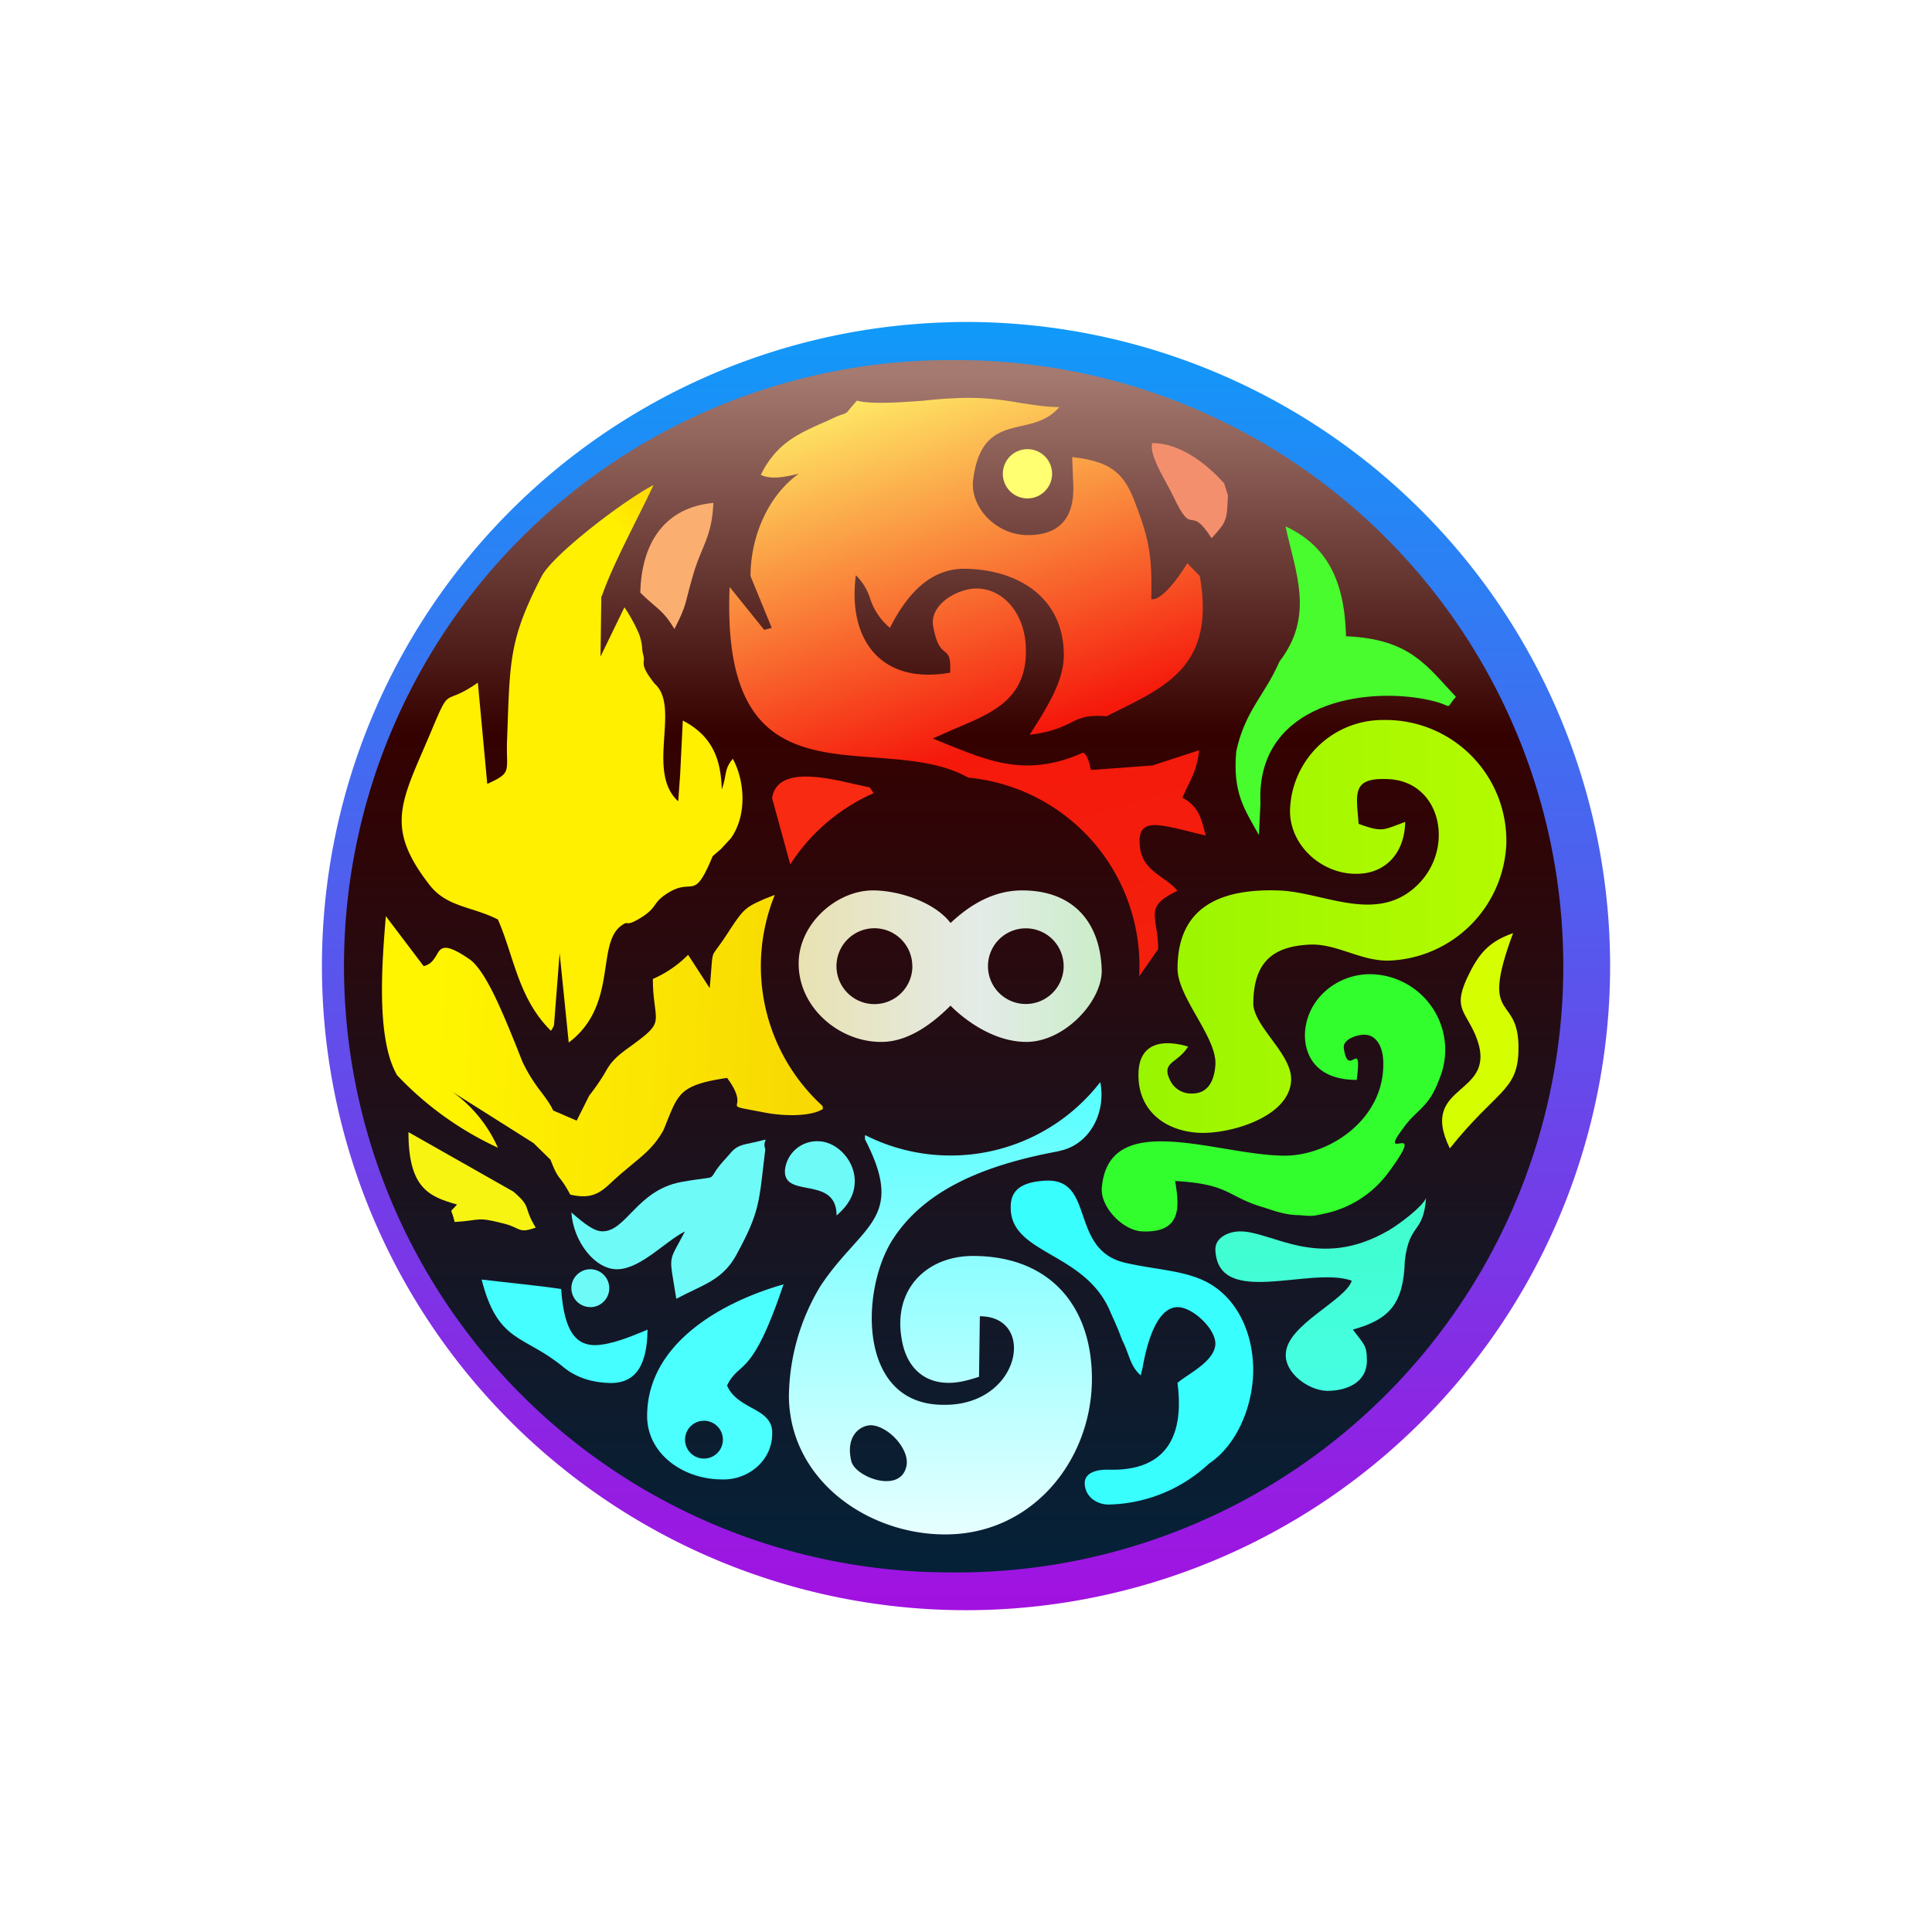 <svg xmlns="http://www.w3.org/2000/svg" width="24" height="24" fill="none" viewBox="0 0 24 24">
    <rect x="0" y="0" width="24" height="24" fill="#333333" stroke="none"/>
    <g clip-path="url(#MV__a)">
        <path fill="#fff" d="M24 0H0v24h24z"/>
        <path fill="url(#MV__b)" d="M11.804 4.002A8 8 0 1 1 12.196 20a8 8 0 0 1-.392-15.997"/>
        <path fill="url(#MV__c)" d="M11.803 4.474a7.53 7.53 0 1 1 0 15.059 7.53 7.53 0 0 1 0-15.06"/>
        <path fill="#38FEFE" d="m14.171 17.086.024-.104c.046-.254.16-.739.432-.744.189-.004.49.283.47.471-.022.212-.347.362-.47.47.095.73-.197 1.097-.856 1.078-.207-.004-.296.07-.296.165 0 .17.15.268.296.268a1.88 1.88 0 0 0 1.247-.508c.334-.221.546-.692.55-1.158 0-.376-.131-.753-.413-.988-.306-.259-.725-.245-1.172-.348-.71-.16-.367-1.059-1.003-1.021-.235.014-.41.084-.423.292-.047.62.894.574 1.223 1.308.085.193.095.207.16.38.09.175.095.32.231.439"/>
        <path fill="#48FC2E" d="M15.893 8.22c-.179.413-.428.61-.536 1.114-.047.523.108.725.282 1.04l.019-.395c-.057-1.176 1.162-1.44 1.99-1.303.471.08.269.174.438-.02-.357-.376-.565-.72-1.365-.752-.018-.701-.244-1.13-.752-1.365.127.584.362 1.11-.076 1.68"/>
        <path fill="url(#MV__d)" d="M7.475 7.408c.14-.404.442-.955.644-1.383-.357.183-1.256.866-1.393 1.139-.414.8-.39 1.063-.428 2.056-.01.367.066.377-.245.518L5.936 8.48c-.457.32-.32-.014-.603.66-.353.827-.55 1.138-.004 1.844.216.287.531.273.856.438.202.46.25.978.659 1.383a.3.3 0 0 0 .038-.07l.07-.895.113 1.111c.612-.461.339-1.219.65-1.45.112-.084.032.034.258-.108.189-.122.137-.17.283-.273.362-.254.348.118.597-.484l.104-.09.122-.132c.212-.3.165-.734.024-.988-.113.137-.07.198-.137.381-.01-.357-.103-.658-.484-.856l-.033.673-.024.33c-.405-.368.033-1.172-.292-1.46-.202-.254-.113-.254-.14-.348-.03-.117 0-.094-.048-.254a2 2 0 0 0-.188-.348l-.297.612.01-.749z"/>
        <path fill="#6EFBF8" d="M7.098 15.061c.023.362.296.716.578.706.288-.01.584-.344.833-.47-.216.413-.197.263-.108.837.325-.174.57-.226.744-.541.3-.55.282-.654.362-1.318-.056-.146.141-.14-.226-.066-.15.029-.179.085-.25.165-.324.344 0 .207-.573.31-.546.104-.678.612-.974.612-.104 0-.226-.094-.386-.235"/>
        <path fill="url(#MV__e)" d="M16.877 10.234c-.028-.377-.09-.575.362-.556.654.024.833.833.391 1.294-.508.527-1.181.109-1.741.09-.772-.028-1.261.235-1.261.97 0 .361.494.856.47 1.2-.019.24-.122.352-.287.352a.29.29 0 0 1-.263-.14c-.142-.26.075-.222.211-.443-.32-.095-.602-.043-.616.32-.019.47.33.739.776.752.377.01 1.106-.202 1.12-.658.01-.32-.456-.654-.47-.941 0-.542.263-.72.706-.74.338-.013.644.217 1.002.198a1.515 1.515 0 0 0 1.435-1.449 1.5 1.5 0 0 0-1.524-1.539 1.153 1.153 0 0 0-1.163 1.13c0 .442.414.8.852.78.315-.009.57-.234.579-.644-.127.047-.203.08-.268.09-.085.009-.156-.01-.311-.066"/>
        <path fill="#32FD2D" d="M14.19 15.297c.338.014.437-.137.437-.358 0-.08-.014-.174-.028-.268.687.038.645.198 1.106.33.14.047.277.094.437.094.16.014.16.014.316-.02.32-.068.602-.252.795-.517.499-.678-.155-.094.17-.532.174-.25.32-.254.451-.607A.94.94 0 0 0 17 12.102c-.419.01-.781.33-.79.753 0 .282.164.56.644.56.07-.556-.104 0-.16-.391-.019-.113.165-.174.263-.17.146.005.231.16.227.368 0 .691-.674 1.134-1.224 1.134-.828 0-2.188-.598-2.273.4-.019.24.264.532.504.541"/>
        <path fill="#44FEFF" d="M6.971 16.013c-.23-.037-.673-.08-.988-.118.202.796.527.683 1.016 1.088.17.14.377.192.57.197.339.01.47-.235.475-.663-.221.094-.456.188-.65.193-.216 0-.385-.132-.423-.697"/>
        <path fill="#D5FE01" d="M18.015 14.26c.565-.705.824-.705.847-1.176.033-.786-.503-.315-.066-1.492-.268.094-.404.221-.536.485-.226.442-.07.461.066.776.33.782-.725.575-.316 1.412z"/>
        <path fill="url(#MV__f)" d="M15.098 15.532c.038.72 1.177.193 1.694.377-.075.244-.8.545-.819.903-.019.245.283.461.513.466.236 0 .494-.099.494-.376 0-.193-.032-.193-.174-.386.452-.123.63-.32.645-.852.056-.48.23-.33.264-.781-.043.103-.311.31-.462.4-.88.513-1.458 0-1.863.014-.136.005-.301.08-.292.235"/>
        <path fill="#F7F412" d="M5.648 15.18c.33-.02.269-.067.584.013.25.057.193.137.423.057-.164-.268-.042-.245-.277-.447l-1.304-.739c0 .701.259.8.603.899-.1.122-.076.019-.029.216"/>
        <path fill="#FAAE70" d="M8.378 7.814c.16-.31.127-.315.226-.65.103-.376.24-.48.258-.917-.611.057-.894.504-.908 1.115.198.198.278.207.424.452"/>
        <path fill="#F48F6D" d="m15.254 6.154-.047-.15c-.165-.184-.504-.5-.895-.5-.037.166.175.471.269.674.245.517.188.066.47.508.193-.212.189-.221.203-.532"/>
        <path fill="#6EFBF8" d="M9.752 14.525c-.037.377.64.066.64.574.165-.141.226-.282.226-.428 0-.254-.22-.494-.46-.494a.4.4 0 0 0-.406.348"/>
        <path fill="url(#MV__g)" fill-rule="evenodd" d="M10.745 14.106v.047c.377.73.179.955-.155 1.327-.122.136-.264.292-.4.499a2.7 2.7 0 0 0-.39 1.379c.018 1.026.969 1.694 1.92 1.703 1.082.014 1.825-.894 1.844-1.896.014-.918-.504-1.563-1.478-1.563-.574 0-.997.414-.884 1.036.056.343.273.545.593.54.113 0 .235-.032.367-.075l.01-.752c.71 0 .507 1.115-.453 1.1-1.063 0-1.03-1.406-.64-2.037.372-.593 1.069-.927 2.057-1.11l.038-.01c.362-.08.569-.47.494-.852a2.35 2.35 0 0 1-2.918.66zm.057 3.6c-.127.01-.301.141-.226.447.051.202.63.414.687.042.028-.212-.25-.499-.461-.49" clip-rule="evenodd"/>
        <path fill="url(#MV__h)" d="m9.625 11.117-.122.047c-.24.109-.259.113-.461.424-.113.174-.156.216-.18.263-.023.061-.018.132-.046.424l-.268-.414a1.4 1.4 0 0 1-.438.3c0 .147.014.25.024.33.032.245.032.264-.316.518-.202.141-.25.221-.31.33-.043.07-.094.15-.189.272l-.155.31-.292-.126c-.037-.08-.09-.15-.146-.226a2 2 0 0 1-.235-.377l-.099-.249c-.15-.367-.362-.894-.564-1.03-.31-.212-.353-.142-.405-.048-.033.052-.066.113-.16.137l-.47-.621c-.048.579-.123 1.524.14 1.976.356.377.781.683 1.252.9a1.7 1.7 0 0 0-.564-.693l1.007.636.211.207c.057.15.085.193.127.244.029.038.062.085.118.189.282.065.386-.033.541-.18l.09-.08.15-.126c.15-.123.269-.222.377-.415l.047-.117c.141-.348.179-.447.743-.532.189.254.109.32.123.348.01.024.066.029.33.08.234.048.583.057.738-.042l-.005-.037a2.35 2.35 0 0 1-.593-2.622"/>
        <path fill="#F92A12" d="M9.817 10.737c.251-.39.611-.698 1.035-.884l-.047-.071-.174-.038c-.386-.09-.978-.226-1.04.17z"/>
        <path fill="url(#MV__i)" d="M13.319 5.678c.508.056.658.221.795.602.174.452.197.673.188 1.163.127.023.344-.273.447-.447l.155.16c.189 1.073-.367 1.35-1.025 1.675l-.132.066c-.245-.019-.334.023-.452.084-.104.048-.226.113-.504.146.255-.395.424-.691.424-.988 0-.706-.55-1.054-1.2-1.073-.39-.014-.701.221-.96.734a.8.8 0 0 1-.245-.362.7.7 0 0 0-.178-.292c-.104.781.296 1.365 1.171 1.21.01-.198-.023-.226-.07-.264s-.1-.085-.142-.32c-.042-.268.316-.47.556-.461.334.01.593.334.597.753.014.612-.409.79-.86.979l-.297.131.235.095c.485.192.955.385 1.633.08.047.023.066.098.085.16 0 .023.01.042.014.056l.762-.056.58-.189c-.02.203-.086.334-.156.476l-.052.113c.188.103.226.225.277.423l.015.047a7 7 0 0 1-.25-.061c-.338-.08-.574-.141-.574.127 0 .259.137.353.278.457.066.046.136.094.193.164-.31.15-.297.236-.268.438.014.075.028.17.028.287l-.236.339a2.35 2.35 0 0 0-2.122-2.47c-.339-.19-.753-.217-1.167-.25-.95-.07-1.882-.141-1.798-2.118l.429.532.094-.024-.264-.644c0-.462.198-.98.598-1.271-.141.033-.334.08-.47.014.183-.376.451-.503.724-.626l.127-.056c.15-.075.184-.07.203-.085.023-.01.032-.033.14-.155.18.047.514.023.834 0 .16-.019.315-.028.447-.033.32-.01.56.028.776.066.16.023.306.047.457.047-.132.155-.302.197-.471.235-.268.061-.527.122-.598.659-.047.339.269.682.654.696.438.01.598-.235.589-.607z"/>
        <path fill="url(#MV__j)" fill-rule="evenodd" d="M10.844 11.061c-.452 0-.923.414-.923.908 0 .555.513.979 1.03.974.35 0 .66-.254.857-.451.07.075.466.451.942.451s.945-.508.936-.894c-.019-.602-.362-.988-.988-.988-.348 0-.64.17-.89.405-.197-.26-.644-.405-.964-.405m.49.941a.47.47 0 1 1-.943 0 .47.47 0 0 1 .942 0m1.41.47a.47.47 0 1 0 0-.94.47.47 0 0 0 0 .94" clip-rule="evenodd"/>
        <path fill="#6EFBF8" d="M7.333 16.238a.235.235 0 1 0 0-.471.235.235 0 0 0 0 .47"/>
        <path fill="#4BFFFF" d="M9.329 17.484c.131.07.254.141.263.292.019.358-.292.612-.621.602-.49 0-.937-.324-.932-.795.005-.88.899-1.402 1.694-1.628-.273.814-.428.955-.55 1.063-.052.047-.104.094-.151.193.057.137.179.207.297.273m-.584.635a.235.235 0 1 0 0-.47.235.235 0 0 0 0 .47"/>
        <path fill="#FFFF71" d="M12.746 6.191a.306.306 0 1 0 0-.611.306.306 0 0 0 0 .611"/>
    </g>
    <defs>
        <linearGradient id="MV__b" x1="11.804" x2="11.804" y1="4.002" y2="20.002" gradientUnits="userSpaceOnUse">
            <stop stop-color="#109AF9"/>
            <stop offset="1" stop-color="#A211E0"/>
        </linearGradient>
        <linearGradient id="MV__c" x1="12" x2="12" y1="4.001" y2="20.001" gradientUnits="userSpaceOnUse">
            <stop offset=".04" stop-color="#A57A70"/>
            <stop offset=".32" stop-color="#350100"/>
            <stop offset="1" stop-color="#02233B"/>
        </linearGradient>
        <linearGradient id="MV__d" x1="21.749" x2="11.186" y1="11.282" y2="21.448" gradientUnits="userSpaceOnUse">
            <stop offset=".21" stop-color="#F96C1A"/>
            <stop offset=".47" stop-color="#FFF000"/>
        </linearGradient>
        <linearGradient id="MV__e" x1="4.052" x2="22.173" y1="10.606" y2="10.606" gradientUnits="userSpaceOnUse">
            <stop offset=".2" stop-color="#72ED00"/>
            <stop offset="1" stop-color="#C9FF00"/>
        </linearGradient>
        <linearGradient id="MV__f" x1="12.232" x2="12.232" y1="4" y2="20.095" gradientUnits="userSpaceOnUse">
            <stop stop-color="#26F960"/>
            <stop offset="1" stop-color="#4CFFFF"/>
        </linearGradient>
        <linearGradient id="MV__g" x1="12.143" x2="12.143" y1="4.161" y2="19.999" gradientUnits="userSpaceOnUse">
            <stop offset=".54" stop-color="#41FEFF"/>
            <stop offset="1" stop-color="#fff"/>
        </linearGradient>
        <linearGradient id="MV__h" x1="3.314" x2="19.869" y1="8.787" y2="9.73" gradientUnits="userSpaceOnUse">
            <stop offset=".14" stop-color="#FFF500"/>
            <stop offset=".75" stop-color="#EFB806"/>
        </linearGradient>
        <linearGradient id="MV__i" x1="12.001" x2="16.528" y1="4.004" y2="18.725" gradientUnits="userSpaceOnUse">
            <stop stop-color="#FFFF6F"/>
            <stop offset=".33" stop-color="#F5190C"/>
            <stop offset=".65" stop-color="#F3230C"/>
            <stop offset=".96" stop-color="#CAF301"/>
        </linearGradient>
        <linearGradient id="MV__j" x1="4" x2="20.999" y1="11.999" y2="11.999" gradientUnits="userSpaceOnUse">
            <stop stop-color="#F3C923"/>
            <stop offset=".48" stop-color="#E4EBE8"/>
            <stop offset="1" stop-color="#4FF631"/>
        </linearGradient>
        <clipPath id="MV__a">
            <path fill="#fff" d="M0 0h24v24H0z"/>
        </clipPath>
    </defs>
</svg>
